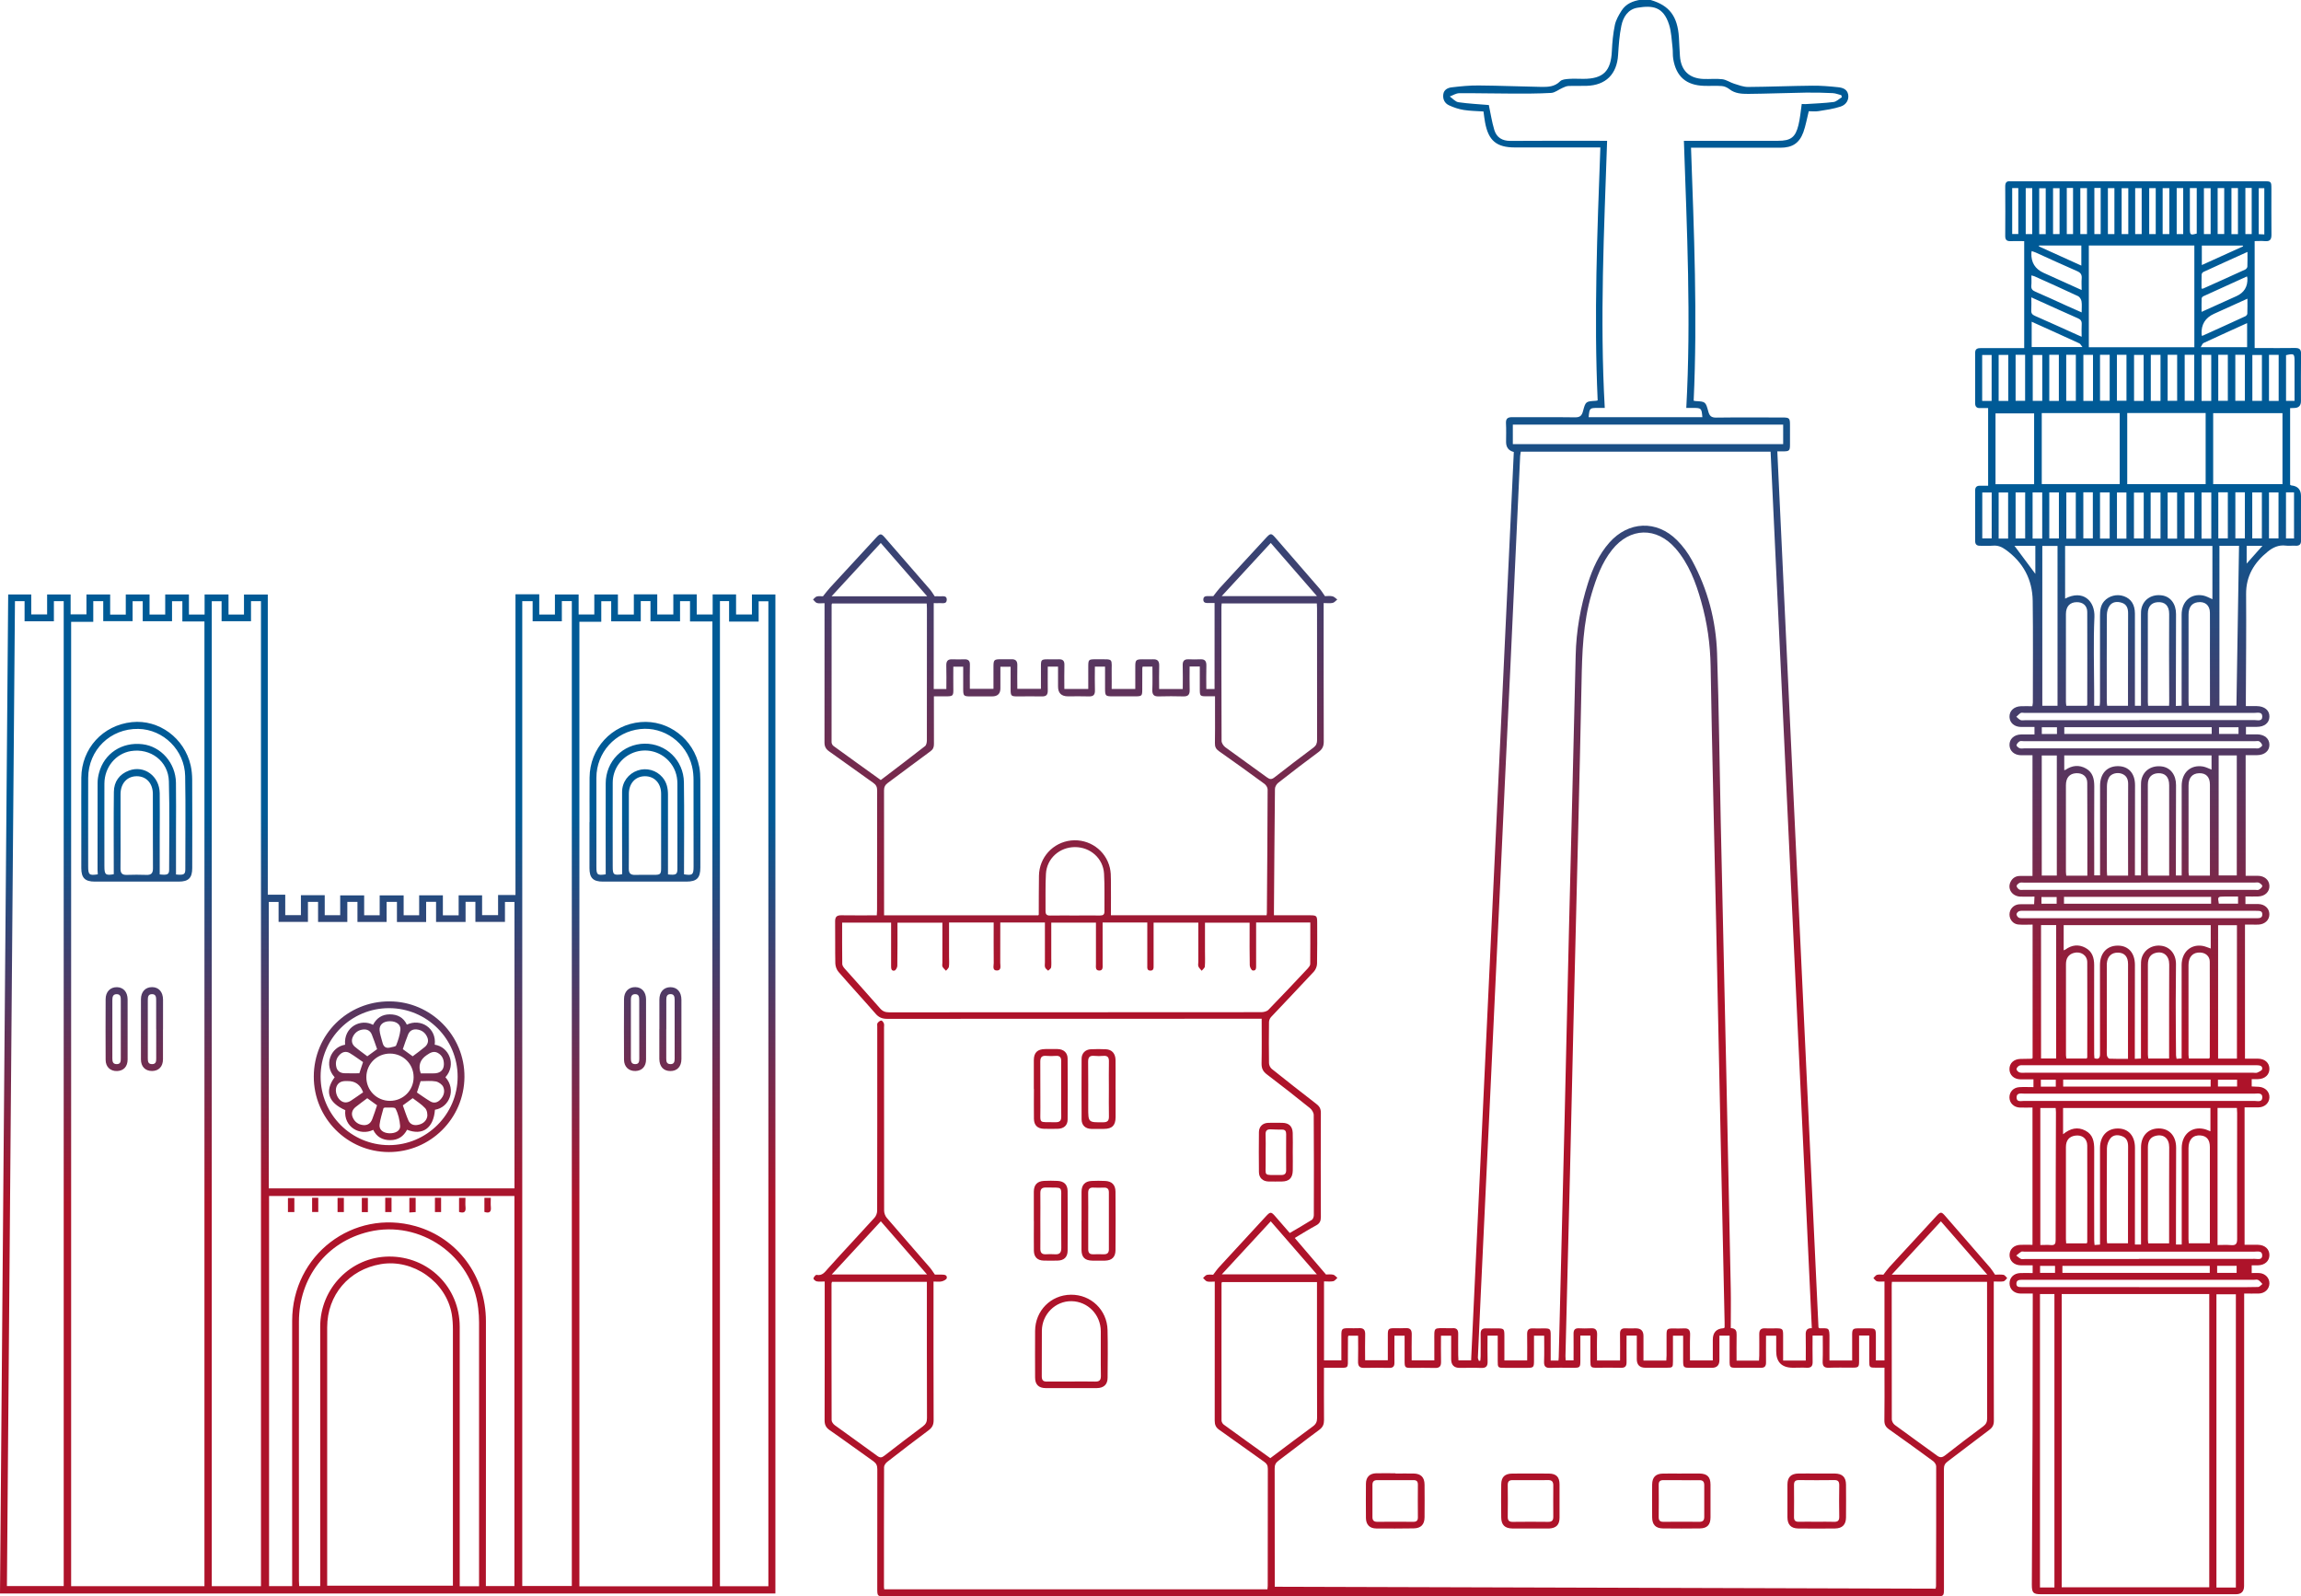<?xml version="1.0" encoding="UTF-8"?><svg id="Layer_1" xmlns="http://www.w3.org/2000/svg" xmlns:xlink="http://www.w3.org/1999/xlink" viewBox="0 0 452.22 313.75"><defs><style>.cls-1{fill:url(#linear-gradient-3);}.cls-2{fill:url(#linear-gradient-2);}.cls-3{fill:url(#linear-gradient);}</style><linearGradient id="linear-gradient" x1="420.19" y1="35.6" x2="420.19" y2="313.37" gradientUnits="userSpaceOnUse"><stop offset="0" stop-color="#005a96"/><stop offset=".22" stop-color="#005a96"/><stop offset=".61" stop-color="#ae132a"/></linearGradient><linearGradient id="linear-gradient-2" x1="277.17" y1="0" x2="277.17" y2="313.75" xlink:href="#linear-gradient"/><linearGradient id="linear-gradient-3" x1="76.2" y1="116.79" x2="76.2" y2="313.16" xlink:href="#linear-gradient"/></defs><g id="EcDHII"><path class="cls-3" d="M399.43,217.67c-.88,0-1.67.02-2.46,0-1.18-.04-2.04-.89-2.05-1.99-.01-1.08.76-1.94,1.92-2.02.92-.06,1.84-.01,2.8-.01v-1.53c-.88,0-1.74.02-2.59,0-1.26-.03-2.13-.87-2.13-2.01,0-1.16.85-1.96,2.14-2,.73-.02,1.46-.02,2.19-.04.06,0,.11-.06.22-.12v-26.24c-.95,0-1.9.07-2.83-.02-1.02-.1-1.72-.99-1.71-1.99.01-1.03.81-1.89,1.86-1.98.36-.03.73-.01,1.09-.02.59,0,1.19,0,1.89,0,.02-.47.04-.89.07-1.49-.99,0-1.9.04-2.81,0-1.63-.09-2.57-1.57-1.88-2.92.37-.73.99-1.14,1.84-1.14.79,0,1.59,0,2.46,0v-23.72c-.73,0-1.48,0-2.23,0-1.33-.02-2.25-.82-2.29-1.98-.04-1.2.89-2.08,2.27-2.11.86-.02,1.71,0,2.64,0v-1.47c-.85,0-1.73,0-2.61,0-1.34-.01-2.25-.8-2.3-1.96-.04-1.2.87-2.07,2.26-2.12.73-.03,1.45,0,2.23,0,.04-.28.1-.5.1-.72,0-6.67.06-13.33-.03-20-.06-4.2-1.88-7.58-5.33-10.05-.75-.54-1.52-.87-2.48-.78-.82.07-1.66,0-2.49.02-.65.02-1.01-.24-1.01-.92,0-3.32,0-6.63,0-9.95,0-.62.28-.93.9-.93.52,0,1.05,0,1.65,0v-15.26c-.51,0-1.04-.02-1.56,0-.66.03-.99-.26-.99-.93,0-3.32,0-6.63,0-9.95,0-.78.48-.91,1.12-.91,2.45,0,4.91,0,7.36,0,.36,0,.72,0,1.16,0v-21.02c-.88,0-1.77-.03-2.65,0-.74.03-1.09-.21-1.08-1.02.03-3.25.02-6.5,0-9.75,0-.72.26-1.06.99-1,.16.01.33,0,.5,0,16.42,0,32.84,0,49.26,0,1.54,0,1.56.01,1.56,1.56,0,2.98-.02,5.97.01,8.95.01.94-.3,1.35-1.28,1.26-.65-.06-1.31-.01-2.02-.01v21.02c.41,0,.83,0,1.24,0,2.22,0,4.44.03,6.67-.01.88-.01,1.23.25,1.21,1.19-.05,3.08-.02,6.17-.02,9.25q0,1.33-1.31,1.35c-.26,0-.52.02-.82.03v15.06c.07.04.15.12.24.13q1.9.19,1.9,2.1c0,2.89-.02,5.77.01,8.66.01.84-.31,1.14-1.11,1.09-.63-.04-1.27.06-1.89-.02-1.39-.18-2.53.35-3.56,1.19-2.65,2.15-4.27,4.77-4.24,8.34.05,6.9-.02,13.79-.05,20.69,0,.39,0,.78,0,1.32.77,0,1.45,0,2.14,0,1.55.02,2.52.84,2.49,2.09-.03,1.22-.98,1.99-2.47,1.99-.69,0-1.38,0-2.14,0v1.47c.73,0,1.45,0,2.17,0,1.48.02,2.43.82,2.44,2.04.01,1.22-.96,2.04-2.42,2.05-.72,0-1.44,0-2.25,0v23.71c.76,0,1.57,0,2.38,0,1.33.01,2.25.81,2.29,1.97.04,1.16-.85,2.04-2.18,2.09-.82.04-1.64,0-2.53,0v1.49c.85,0,1.7-.01,2.54,0,1.25.03,2.15.86,2.16,1.99.02,1.13-.84,1.97-2.11,2.05-.43.03-.86,0-1.29,0-.42,0-.85,0-1.39,0v26.35c.85,0,1.7-.01,2.56,0,1.36.02,2.24.82,2.24,2.01,0,1.17-.9,1.98-2.24,2.01-.39,0-.78,0-1.24,0v1.44c.47.02.95.03,1.43.07,1.25.1,2.1.98,2.05,2.11-.05,1.09-.93,1.9-2.12,1.93-.89.02-1.78,0-2.76,0v27.01c.87,0,1.76-.02,2.64,0,1.35.03,2.24.84,2.24,2.02,0,1.17-.91,1.99-2.24,2.01-.39,0-.78,0-1.24,0v1.52c.53,0,1.02-.03,1.51,0,1.18.09,2.01.99,1.97,2.08-.04,1.1-.92,1.92-2.1,1.95-.92.02-1.84,0-2.86,0,0,.52,0,.94,0,1.36,0,18.7-.01,37.41-.02,56.11q0,1.62-1.59,1.62c-12.77,0-25.54,0-38.31,0-1.54,0-1.81-.27-1.81-1.87.04-10.11.11-20.23.14-30.34.03-8.69.03-17.38.04-26.07,0-.23,0-.45,0-.81-.85,0-1.63.01-2.41,0-1.25-.02-2.14-.85-2.15-1.99-.01-1.15.83-1.99,2.11-2.04.79-.03,1.58,0,2.43,0v-1.52c-.77,0-1.55,0-2.33,0-1.32-.02-2.22-.86-2.21-2.04.02-1.15.87-1.95,2.16-1.99.76-.02,1.51,0,2.35,0v-27.01ZM405.19,254.32v57.63h29v-57.63h-29ZM431.26,68.24v-19.99h-20.74v19.99h20.74ZM412.65,138.69c.03-.29.07-.51.07-.74,0-5.63.01-11.27,0-16.9,0-1.05.08-2.05.81-2.89.94-1.07,2.53-1.48,3.9-.98,1.43.52,2.15,1.67,2.15,3.44,0,5.63,0,11.27,0,16.9,0,.38,0,.77,0,1.18h1.19c0-.41,0-.77,0-1.13,0-5.57,0-11.14,0-16.71,0-.46,0-.94.12-1.38.46-1.76,2.07-2.74,3.99-2.47,1.7.23,2.79,1.68,2.78,3.68-.01,4.57-.02,9.15-.03,13.72,0,1.41,0,2.83,0,4.33.47-.02.77-.04,1.13-.05v-1.19c0-5.57,0-11.14,0-16.71,0-2.58,1.79-4.2,4.21-3.76.62.11,1.19.46,1.84.73v-10.47h-28.95v10.36c3.51-1.85,5.9.45,5.76,3.63-.22,4.86-.06,9.74-.05,14.62,0,.92,0,1.84,0,2.8h1.07ZM439.42,311.99v-57.63h-3.82v57.63h3.82ZM418.07,81.17v13.98h15.41v-13.98h-15.41ZM401.27,81.18v13.96h15.32v-13.96h-15.32ZM405.46,222.91c1.44-1.18,2.87-1.5,4.39-.71,1.5.78,1.74,2.18,1.73,3.73-.03,5.94,0,11.87,0,17.81,0,.29.04.58.07.94.38-.03.69-.05,1.07-.08,0-.42,0-.75,0-1.08,0-5.97,0-11.94,0-17.91,0-2.32,1.37-3.83,3.5-3.83,2.1,0,3.37,1.46,3.37,3.8-.02,5.01-.01,10.01-.01,15.02,0,1.32,0,2.63,0,3.98h1.2v-1.17c0-5.97,0-11.94,0-17.91,0-2.26,1.38-3.73,3.49-3.73,2.09,0,3.42,1.5,3.41,3.8-.02,4.64-.02,9.28-.03,13.93,0,1.68,0,3.37,0,5.09h1.13c0-.44,0-.8,0-1.16,0-5.94,0-11.87,0-17.81,0-2.65,1.93-4.3,4.39-3.74.41.09.8.28,1.25.45v-4.58h-28.96v5.16ZM419.57,208.09c.5-.03.82-.04,1.2-.06v-1.16c0-5.7,0-11.41,0-17.11,0-.46,0-.94.11-1.38.44-1.71,2.07-2.75,3.88-2.51,1.73.22,2.89,1.64,2.89,3.6,0,2.55-.05,5.11-.05,7.66,0,3.41.03,6.83.06,10.24,0,.22.07.44.11.71.34-.02.62-.04.99-.07,0-1.19,0-2.31,0-3.43,0-4.97-.01-9.95,0-14.92,0-2.48,1.73-4.11,4.03-3.78.57.08,1.11.34,1.69.53v-4.59h-28.9v4.94c.17-.07.27-.09.34-.15,1.24-.9,2.57-1.07,3.92-.35,1.36.72,1.73,1.98,1.73,3.43-.02,5.84,0,11.67,0,17.51,0,.26.03.52.05.78.93.29,1.11-.11,1.1-.91-.02-5.8-.01-11.6-.01-17.41,0-2.33,1.36-3.82,3.51-3.82,2.1,0,3.36,1.46,3.36,3.81-.02,4.81-.02,9.61-.02,14.42,0,1.29,0,2.57,0,4.01ZM434.96,81.2v13.95h13.62v-13.95h-13.62ZM400.92,254.32v57.66h2.84v-57.66h-2.84ZM420.77,172.08v-1.09c0-5.5,0-11.01,0-16.51,0-.46,0-.94.12-1.38.46-1.76,2.06-2.73,3.99-2.47,1.7.23,2.79,1.67,2.78,3.67-.01,4.57-.02,9.15-.03,13.72,0,1.35,0,2.69,0,4.04h1.14c0-.93,0-1.82,0-2.71,0-4.97,0-9.94,0-14.92,0-2.59,1.75-4.19,4.18-3.79.58.1,1.13.4,1.69.61v-2.79h-28.95v2.89c.13-.03.2-.02.25-.06,1.29-.87,2.66-1.03,4.03-.25,1.34.76,1.62,2.06,1.62,3.5-.03,4.94-.01,9.88-.01,14.82,0,.89,0,1.77,0,2.68h1.15c0-.38,0-.71,0-1.03,0-5.54,0-11.07,0-16.61,0-2.34,1.34-3.82,3.49-3.83,2.12,0,3.39,1.42,3.38,3.77-.02,4.87-.02,9.75-.02,14.62,0,1.02,0,2.04,0,3.09h1.2ZM436.19,107.27v31.41h3.34c.17-10.52.34-20.96.51-31.41h-3.85ZM392.18,95.16h7.59v-13.92h-7.59v13.92ZM435.82,217.73v26.95c.86,0,1.75-.06,2.63.02.96.09,1.22-.25,1.22-1.21-.03-8.25,0-16.5,0-24.74,0-.32-.03-.64-.05-1.01h-3.81ZM439.63,208.04v-26.21h-3.7v26.21h3.7ZM404.37,138.7v-31.41h-2.99v31.41h2.99ZM434.31,244.34c0-1.15,0-2.24,0-3.32,0-5.2,0-10.4,0-15.6,0-1.41-.6-2.16-1.82-2.27-1.47-.14-2.38.8-2.38,2.48,0,5.96,0,11.92,0,17.88,0,.26.03.51.05.83h4.15ZM418.22,244.34c0-2.01,0-3.9,0-5.79,0-4.41,0-8.82.02-13.23,0-.85-.21-1.61-1.05-1.97-.85-.37-1.79-.38-2.4.33-.43.5-.7,1.29-.71,1.96-.05,5.97-.03,11.94-.03,17.9,0,.26.05.51.07.8h4.09ZM426.3,244.35c0-3.73,0-7.34,0-10.94,0-2.65.02-5.3.02-7.95,0-1.74-1.1-2.64-2.69-2.23-1,.26-1.5.99-1.5,2.26,0,6.03,0,12.05,0,18.08,0,.25.05.51.07.78h4.1ZM410.11,244.35c.05-.13.1-.19.1-.25,0-6.33.03-12.66,0-18.98,0-1.38-1.05-2.16-2.42-1.93-1.16.19-1.77.94-1.77,2.25,0,6.03,0,12.06,0,18.09,0,.26.03.51.05.82h4.04ZM410.1,208.03c.05-.12.11-.17.11-.23,0-6.23.04-12.46,0-18.69,0-1.41-1.31-2.22-2.68-1.82-.98.29-1.5,1.01-1.5,2.19,0,5.97,0,11.93,0,17.9,0,.22.06.43.09.65h3.98ZM426.3,208.03c0-3.6,0-7.08,0-10.55,0-2.65.02-5.3.02-7.95,0-1.68-1.09-2.62-2.59-2.28-1.06.24-1.6.99-1.6,2.3,0,5.9,0,11.79,0,17.69,0,.25.05.5.08.79h4.1ZM434.18,208.03c.06-.11.11-.17.11-.23,0-6.26.03-12.52,0-18.79,0-1.07-.8-1.76-1.87-1.81-1.44-.07-2.31.83-2.31,2.46,0,5.86,0,11.73,0,17.6,0,.25.05.5.08.77h3.98ZM418.22,208.08c0-1.89,0-3.61,0-5.32,0-4.43.01-8.87.01-13.3,0-1.43-.68-2.21-1.94-2.24-1.3-.04-2.13.75-2.23,2.13-.02.3,0,.6,0,.89,0,5.03,0,10.06,0,15.09,0,.7-.04,1.39.02,2.08.02.24.3.64.48.65,1.18.06,2.37.03,3.66.03ZM436.04,148.46v23.59h3.56v-23.59h-3.56ZM426.29,138.7c.01-.32.03-.54.03-.77,0-3.21-.02-6.43-.03-9.64,0-2.55.02-5.1.02-7.65,0-1.6-.84-2.41-2.31-2.29-1.2.1-1.88.88-1.88,2.23,0,5.8,0,11.6,0,17.4,0,.22.03.45.05.72h4.11ZM434.33,138.7c0-.37,0-.67,0-.96,0-3.41-.01-6.83-.01-10.24,0-2.35.02-4.71,0-7.06,0-1.51-.99-2.31-2.47-2.07-1.12.18-1.72,1-1.73,2.41,0,5.7,0,11.4,0,17.1,0,.26.04.51.06.82h4.15ZM410.11,138.7c.05-.12.1-.17.1-.23,0-6.07.03-12.13,0-18.2,0-1.23-.84-1.94-2.06-1.93-1.35.01-2.12.84-2.13,2.32,0,5.77,0,11.54,0,17.31,0,.25.05.5.08.73h4ZM418.22,138.7c0-1.75,0-3.37,0-4.99,0-4.4,0-8.81.02-13.21,0-.95-.28-1.74-1.24-2.04-.9-.29-1.85-.22-2.42.61-.33.48-.5,1.16-.51,1.75-.04,5.69-.02,11.39-.02,17.08,0,.26.05.51.08.8h4.09ZM400.99,244.68c.75,0,1.41-.05,2.06.01.76.07.95-.23.95-.96,0-8.38.04-16.77.06-25.15,0-.28-.04-.57-.06-.83h-3.01v26.93ZM410.23,172.09c0-6.16.02-12.21-.02-18.26,0-1.25-.93-1.95-2.21-1.87-1.28.08-1.98.89-1.98,2.36,0,5.66,0,11.32,0,16.98,0,.25.04.51.07.79h4.13ZM434.32,172.08c0-1.47,0-2.83,0-4.18,0-4.57,0-9.13,0-13.7,0-1.51-.76-2.29-2.14-2.24-1.32.05-2.06.88-2.06,2.4,0,5.69,0,11.38,0,17.08,0,.22.06.44.09.65h4.11ZM426.31,172.08c0-.67,0-1.26,0-1.85,0-5.31,0-10.61,0-15.92,0-1.58-.75-2.4-2.16-2.35-1.27.05-2.03.83-2.03,2.2-.01,5.77,0,11.54,0,17.31,0,.19.03.38.05.61h4.14ZM418.24,172.07c0-.34,0-.63,0-.92,0-2.52-.01-5.04-.01-7.55,0-3.18,0-6.36.02-9.54,0-.96-.35-1.69-1.29-2.01-.91-.31-2.07,0-2.48.76-.27.5-.4,1.13-.4,1.7-.03,5.57-.02,11.13-.01,16.7,0,.29.04.58.06.87h4.12ZM401.13,181.81v26.21h2.97v-26.21h-2.97ZM420.51,209.35c-7.56,0-15.12,0-22.68,0-.33,0-.7-.05-.98.08-.25.12-.54.45-.54.69,0,.22.33.56.58.64.36.12.79.06,1.18.06,14.92,0,29.84,0,44.76,0,.27,0,.57.08.79-.02.37-.17.93-.41.97-.69.1-.65-.48-.75-1.01-.76-.27,0-.53,0-.8,0-7.43,0-14.85,0-22.28,0ZM404.23,172.07v-23.6h-2.96v23.6h2.96ZM420.49,179c-7.53,0-15.05,0-22.58,0-.36,0-.75-.04-1.08.07-.22.07-.5.37-.52.59-.01.22.21.56.42.68.23.14.57.11.87.11,15.25,0,30.5,0,45.75,0,.56,0,1.26.07,1.27-.73.02-.84-.72-.68-1.26-.72-.17-.01-.33,0-.5,0-7.46,0-14.92,0-22.38,0ZM420.58,173.46c-7.59,0-15.18,0-22.77,0-.3,0-.63-.07-.88.04-.25.11-.59.4-.6.61,0,.24.28.57.52.71.23.13.58.06.88.06,15.15,0,30.3,0,45.45,0,.27,0,.58.08.78-.04.28-.16.63-.45.65-.71.01-.21-.38-.52-.66-.65-.25-.11-.59-.03-.88-.03-7.49,0-14.98,0-22.48,0ZM420.47,216.37c7.53,0,15.05,0,22.58-.01.59,0,1.54.33,1.57-.68.02-.99-.91-.75-1.53-.75-15.08,0-30.17,0-45.25,0-.61,0-1.53-.24-1.52.76.01.96.91.67,1.48.67,7.56.02,15.12.01,22.68.01ZM420.36,247.41c7.59,0,15.18,0,22.77-.01.57,0,1.47.28,1.47-.67,0-.99-.91-.75-1.53-.75-15.08,0-30.17,0-45.25,0-.2,0-.44-.07-.59.02-.35.21-.65.49-.97.75.3.22.59.5.92.66.22.1.52.02.79.02,7.46,0,14.92,0,22.38,0ZM420.39,147.07c7.59,0,15.18,0,22.77,0,.27,0,.56.07.79-.03.26-.12.66-.4.64-.57-.04-.28-.31-.6-.57-.77-.19-.12-.51-.04-.78-.04-15.18,0-30.36,0-45.55,0-.27,0-.59-.08-.78.04-.27.17-.55.47-.6.75-.03.17.35.49.61.6.26.11.59.03.89.03,7.52,0,15.05,0,22.57,0ZM420.41,252.96c6.03,0,12.07,0,18.1,0,1.76,0,3.51.03,5.27-.03.29,0,.58-.39.86-.59-.27-.27-.5-.61-.83-.79-.23-.13-.58-.03-.88-.03-7.33,0-14.65,0-21.98,0-7.82,0-15.65,0-23.47,0-.54,0-1.16-.02-1.19.71-.04.79.62.71,1.14.72.2,0,.4,0,.6,0,7.46,0,14.92,0,22.38,0ZM420.47,141.52c7.53,0,15.05,0,22.58-.01.59,0,1.55.34,1.56-.68.01-1-.93-.73-1.54-.73-15.08-.01-30.17,0-45.25,0-.23,0-.51-.08-.69.02-.32.19-.57.49-.86.75.28.22.52.51.83.64.25.11.59.03.89.03,7.49,0,14.98,0,22.48,0ZM405.33,250.16h28.96v-1.38h-28.96v1.38ZM405.48,213.54h28.98v-1.37h-28.98v1.37ZM405.7,144.24h28.97v-1.33h-28.97v1.33ZM405.64,177.61h28.91v-1.35h-28.91v1.35ZM409.11,66.17c0-.93-.04-1.69.01-2.44.04-.63-.2-.95-.77-1.19-2.45-1.07-4.89-2.19-7.33-3.29-.56-.25-1.12-.51-1.8-.81,0,.95.04,1.75-.01,2.54-.04.6.2.87.73,1.1,2.73,1.19,5.43,2.43,8.15,3.65.29.13.58.25,1.02.45ZM409.11,57c0-.91-.05-1.61.01-2.29.06-.73-.2-1.12-.89-1.42-2.73-1.18-5.43-2.44-8.14-3.66-.25-.11-.51-.18-.8-.29-.03.21-.06.31-.06.41q-.1,2.74,2.4,3.87c2.43,1.1,4.87,2.2,7.48,3.38ZM432.77,66.03c2.89-1.31,5.71-2.58,8.52-3.88.17-.08.37-.32.38-.49.04-.93.02-1.87.02-2.96-2.31,1.04-4.43,2.01-6.56,2.97q-2.6,1.17-2.45,4.02c0,.06.03.13.09.34ZM441.69,49.51c-2.98,1.35-5.83,2.63-8.66,3.94-.16.08-.34.33-.34.51-.03.91-.02,1.83-.02,2.74.16.02.24.05.29.02,2.77-1.24,5.54-2.48,8.3-3.75.19-.09.41-.37.42-.56.04-.91.02-1.83.02-2.9ZM409.11,61.4c0-.85.08-1.54-.03-2.2-.06-.37-.36-.85-.68-1-2.84-1.34-5.7-2.61-8.56-3.9-.16-.07-.35-.1-.61-.17,0,.71.05,1.34-.01,1.96-.07.67.19.98.81,1.24,2.03.87,4.04,1.81,6.05,2.72.95.43,1.91.85,3.04,1.35ZM399.29,63.23v4.98h9.98c-.29-.36-.41-.64-.61-.73-3.08-1.42-6.18-2.81-9.37-4.25ZM441.61,54.32c-2.91,1.32-5.76,2.61-8.6,3.91-.15.07-.31.28-.32.43-.03.83-.01,1.67-.01,2.63,2.41-1.09,4.63-2.09,6.85-3.09q2.26-1.02,2.16-3.51c0-.06-.03-.13-.08-.37ZM441.63,68.23v-4.73c-2.93,1.33-5.75,2.6-8.56,3.91-.22.1-.32.45-.56.82h9.13ZM414.62,105.84v-9.07h-1.9v9.07h1.9ZM434.59,105.85v-9.06h-1.92v9.06h1.92ZM422.67,105.84h1.94v-9.04h-1.94v9.04ZM412.72,69.73v9.03h1.9v-9.03h-1.9ZM434.58,78.79v-9.05h-1.9v9.05h1.9ZM424.61,78.79v-9.05h-1.91v9.05h1.91ZM394.66,105.84v-9.05h-1.86v9.05h1.86ZM396.13,105.82h1.88v-9.04h-1.88v9.04ZM401.36,105.84v-9.06h-1.89v9.06h1.89ZM394.69,78.79v-9.04h-1.89v9.04h1.89ZM402.75,96.78v9.04h1.89v-9.04h-1.89ZM426.01,69.73v9.04h1.87v-9.04h-1.87ZM391.43,96.79h-1.85v9.02h1.85v-9.02ZM429.36,69.73v9.04h1.88v-9.04h-1.88ZM396.13,69.73v9.04h1.87v-9.04h-1.87ZM445.93,96.78v9.03h1.87v-9.03h-1.87ZM442.64,96.78v9.03h1.89v-9.03h-1.89ZM407.96,105.85v-9.06h-1.86v9.06h1.86ZM439.32,96.75v9.06h1.87v-9.06h-1.87ZM435.97,96.75v9.06h1.87v-9.06h-1.87ZM435.96,69.73v9.04h1.88v-9.04h-1.88ZM439.31,78.77h1.88v-9.04h-1.88v9.04ZM391.42,78.79v-9.03h-1.86v9.03h1.86ZM416.04,78.76h1.88v-9.03h-1.88v9.03ZM401.37,78.78v-9.02h-1.87v9.02h1.87ZM421.29,78.79v-9.04h-1.88v9.04h1.88ZM429.34,105.83h1.91v-9.04h-1.91v9.04ZM444.54,78.78v-9.02h-1.88v9.02h1.88ZM447.83,78.79v-9.05h-1.9v9.05h1.9ZM427.87,105.85v-9.06h-1.86v9.06h1.86ZM409.44,96.75v9.06h1.87v-9.06h-1.87ZM411.34,78.79v-9.05h-1.89v9.05h1.89ZM421.31,96.81h-1.92v9.01h1.92v-9.01ZM417.91,105.85v-9.06h-1.86v9.06h1.86ZM404.63,78.79v-9.06h-1.88v9.06h1.88ZM406.08,69.72v9.06h1.89v-9.06h-1.89ZM409.05,48.25h-8.3c-.02.06-.04.12-.05.17,2.76,1.25,5.52,2.49,8.35,3.78v-3.95ZM432.73,52.09c2.78-1.26,5.45-2.47,8.12-3.68-.03-.05-.05-.1-.08-.15h-8.04v3.84ZM450.95,78.79v-1.11c0-2.22,0-4.43,0-6.65,0-1.53-.09-1.59-1.67-1.23v8.98h1.67ZM449.27,96.76v9.06h1.58v-9.06h-1.58ZM435.84,36.96v9.03h1.29v-9.03h-1.29ZM434.46,36.98h-1.32v9.03h1.32v-9.03ZM419.63,46h1.28v-9.03h-1.28v9.03ZM438.55,36.96v9.06h1.28v-9.06h-1.28ZM395.46,36.96v9.03h1.2v-9.03h-1.2ZM399.4,46v-9.03h-1.28v9.03h1.28ZM425.03,36.97v9.03h1.31v-9.03h-1.31ZM402.05,37h-1.28v9.02h1.28v-9.02ZM429.07,46v-9.04h-1.28v9.04h1.28ZM423.67,46v-9.03h-1.28v9.03h1.28ZM441.29,36.94v9.06h1.24v-9.06h-1.24ZM404.77,46v-9.01h-1.28v9.01h1.28ZM416.97,46h1.31v-9.02h-1.31v9.02ZM406.19,36.94v9.06h1.23v-9.06h-1.23ZM430.38,36.96c0,2.75,0,5.39,0,8.03,0,1.19.12,1.26,1.35.91v-8.94h-1.35ZM410.16,46v-9.03h-1.31v9.03h1.31ZM415.55,36.97h-1.28v9.04h1.28v-9.04ZM411.61,36.94v9.06h1.24v-9.06h-1.24ZM395.91,107.27c1.4,1.88,2.82,3.79,4.1,5.51v-5.51h-4.1ZM445.01,46.07v-9.09h-1.1v9.04c.36.02.68.03,1.1.05ZM439.57,248.77h-3.83v1.39h3.83v-1.39ZM435.9,213.53h3.76v-1.34h-3.76v1.34ZM441.54,107.27v3.49c1.04-1.17,2.06-2.32,3.1-3.49h-3.1ZM439.85,176.2c-.95,0-1.8,0-2.65,0-1.36,0-1.38.02-1.13,1.4h3.78v-1.4ZM436.11,144.24h3.83v-1.31h-3.83v1.31ZM404.03,212.19h-2.94v1.37h2.94v-1.37ZM403.88,248.78h-2.94v1.38h2.94v-1.38ZM404.2,176.29h-2.99v1.32h2.99v-1.32ZM401.28,144.25h2.98v-1.33h-2.98v1.33Z"/><path class="cls-2" d="M324.41,0c3.67,1.07,5.28,3.19,5.55,7.32.08,1.22.11,2.45.2,3.67.2,2.86,1.79,4.42,4.65,4.53,1.23.05,2.47-.1,3.68.05.8.1,1.53.63,2.32.88.89.28,1.82.64,2.74.64,4.21-.03,8.42-.21,12.63-.25,1.68-.02,3.37.12,5.05.3.89.09,1.81.37,2,1.47.16.95-.33,1.95-1.48,2.33-1.39.46-2.88.67-4.34.9-.67.11-1.37.02-1.93.02-.37,1.47-.6,2.85-1.07,4.14-.79,2.16-2.2,3.03-4.5,3.03-5.44,0-10.88,0-16.32,0-.36,0-.73,0-1.25,0,.59,16.59,1.28,33.13.52,49.72.12.02.25.06.37.07,1.94.11,1.98.1,2.51,2.06.23.87.6,1.2,1.55,1.19,4.34-.06,8.69-.02,13.03-.02,1.35,0,1.47.12,1.47,1.47,0,1.29,0,2.59,0,3.88,0,1.17-.14,1.3-1.32,1.31-.36,0-.71,0-1.17,0,2.7,57.48,5.4,114.86,8.09,172.18.12.08.17.15.22.15,1.77.06,1.97-.33,1.94,2.12-.02,1.39,0,2.77,0,4.22h4.46c0-1.11-.01-2.22,0-3.34.04-3.45-.47-2.93,3.02-2.98.07,0,.13,0,.2,0,1.35,0,1.44.09,1.44,1.49,0,1.59,0,3.17,0,4.82h1.69v-15.52c-.5,0-1,.08-1.46-.03-.27-.06-.48-.42-.72-.64.24-.22.45-.57.72-.64.44-.11.92-.03,1.25-.03.44-.56.77-1.05,1.16-1.48,3.07-3.35,6.16-6.68,9.24-10.02.84-.91,1-.9,1.79.01,2.94,3.38,5.88,6.75,8.81,10.14.33.39.59.84.94,1.35.48,0,1.09-.07,1.67.03.27.05.48.42.72.64-.24.22-.45.59-.72.64-.58.1-1.18.03-1.92.03,0,.44,0,.82,0,1.21,0,8.72-.01,17.44.02,26.16,0,.82-.26,1.33-.92,1.81-2.74,2.04-5.43,4.15-8.16,6.19-.54.4-.74.81-.74,1.48.02,7.83.01,15.65.01,23.48,0,1.5-.04,1.55-1.58,1.55-68.82,0-137.65,0-206.47,0-1.58,0-1.59-.01-1.59-1.62,0-7.79,0-15.59.01-23.38,0-.7-.2-1.14-.78-1.56-2.88-2.02-5.7-4.11-8.59-6.11-.75-.52-1-1.09-.99-1.98.03-8.59.02-17.18.02-25.77,0-.43,0-.86,0-1.46-.57,0-1.1.07-1.59-.03-.25-.05-.66-.43-.62-.58.06-.28.44-.72.61-.69,1.14.21,1.6-.52,2.25-1.25,3.01-3.36,6.11-6.64,9.14-9.98.31-.34.52-.91.52-1.37.03-12.07.02-24.14.02-36.21,0-.23-.06-.52.06-.68.17-.23.46-.47.72-.5.16-.02.43.33.52.57.09.23.03.52.03.79,0,12,0,24.01.02,36.01,0,.47.21,1.04.51,1.4,2.8,3.28,5.65,6.51,8.47,9.77.34.39.6.84,1,1.4.33,0,.86,0,1.39,0,.5,0,1.05.08.94.69-.05.27-.61.55-.99.64-.47.11-.98.03-1.61.03v1.21c0,8.69-.02,17.38.02,26.06,0,.91-.3,1.45-1,1.97-2.74,2.04-5.45,4.12-8.14,6.22-.29.23-.6.67-.6,1.01-.03,7.86-.02,15.72-.02,23.58,0,.13.03.25.05.44h75.31c.02-.22.06-.47.06-.72,0-7.66,0-15.32.02-22.98,0-.64-.2-1-.72-1.36-2.96-2.08-5.87-4.22-8.83-6.29-.69-.48-.89-1.02-.89-1.82.02-8.66.01-17.31.01-25.97v-1.34c-.59,0-1.08.09-1.5-.03-.3-.08-.53-.44-.8-.68.25-.21.48-.54.76-.61.44-.1.92-.03,1.23-.03.44-.57.76-1.06,1.16-1.49,3.05-3.32,6.11-6.63,9.17-9.95.91-.99,1.06-.98,1.93.03.91,1.05,1.82,2.1,2.79,3.21,1.47-.86,2.93-1.69,4.35-2.59.23-.15.38-.6.38-.91.02-6.57.03-13.13-.02-19.7,0-.46-.37-1.04-.75-1.35-2.79-2.24-5.6-4.46-8.46-6.62-.78-.59-1.06-1.2-1.04-2.17.06-2.88.02-5.76.02-8.77-.54,0-.99,0-1.45,0-24.05,0-48.09,0-72.14.02-.98,0-1.66-.27-2.3-1.02-2.39-2.75-4.87-5.43-7.26-8.19-.37-.42-.62-1.09-.64-1.66-.06-2.75,0-5.5-.04-8.26-.01-.91.32-1.23,1.22-1.22,2.28.04,4.57.01,6.97.01.02-.37.05-.69.05-1,0-7.86,0-15.72.02-23.58,0-.68-.23-1.08-.77-1.46-2.9-2.04-5.76-4.14-8.66-6.18-.68-.47-.93-1-.92-1.81.02-8.69.01-17.38.01-26.06v-1.26c-.58,0-1.06.09-1.48-.03-.3-.08-.52-.45-.78-.69.25-.21.47-.53.76-.6.4-.1.85-.03,1.19-.03.5-.62.93-1.2,1.41-1.72,3.01-3.27,6.02-6.54,9.04-9.8.82-.88.99-.87,1.79.06,2.94,3.38,5.88,6.75,8.81,10.14.31.36.55.79.91,1.32.23,0,.62-.02,1.02,0,.55.04,1.38-.23,1.35.69-.03.9-.85.61-1.41.65-.36.03-.72,0-1.15,0v16.88h2.48c0-1.55.04-3.06-.01-4.58-.03-.89.27-1.3,1.19-1.26.79.04,1.59.02,2.39,0,.74-.01,1.08.29,1.06,1.07-.04,1.55-.01,3.11-.01,4.74h4.64c0-1.41,0-2.85,0-4.3,0-1.42.1-1.52,1.52-1.52.66,0,1.33.02,1.99,0,.84-.03,1.2.33,1.18,1.18-.04,1.52,0,3.04,0,4.64h4.64c0-1.48,0-2.99,0-4.5,0-1.2.1-1.3,1.3-1.31.73,0,1.46.02,2.19,0,.79-.03,1.15.28,1.12,1.11-.04,1.55-.01,3.1-.01,4.72h4.7c0-1.4,0-2.81,0-4.22,0-1.6.01-1.62,1.61-1.61,3.58.02,2.93-.38,2.99,3,.02.92,0,1.84,0,2.83h4.64c0-1.49,0-2.97,0-4.45,0-1.22.15-1.37,1.37-1.38.7,0,1.39.03,2.09,0,.88-.04,1.26.32,1.24,1.23-.05,1.52-.01,3.04-.01,4.61h4.64c0-1.57.04-3.12-.01-4.66-.03-.88.33-1.21,1.16-1.18.76.03,1.53.04,2.29,0,.92-.05,1.22.37,1.2,1.25-.05,1.52-.01,3.03-.01,4.59h1.62v-16.9c-.35,0-.65,0-.94,0-.55-.01-1.29.12-1.27-.7.02-.81.78-.63,1.32-.65.26-.01.53,0,.64,0,.47-.59.82-1.1,1.23-1.55,3.01-3.27,6.02-6.54,9.04-9.8,1.01-1.1,1.11-1.09,2.06.01,2.87,3.31,5.75,6.6,8.61,9.92.35.41.63.89,1,1.42.43,0,.97-.08,1.48.03.34.07.63.41.95.63-.3.23-.57.6-.91.67-.53.11-1.1.03-1.77.03,0,.49,0,.88,0,1.27,0,8.66-.01,17.31.02,25.97,0,.94-.3,1.5-1.04,2.05-2.67,1.97-5.3,3.99-7.9,6.03-.33.26-.65.78-.65,1.19-.09,8.02-.14,16.05-.2,24.07,0,.22,0,.45,0,.78,2.38,0,4.65,0,6.93,0,1.5,0,1.57.06,1.57,1.56,0,2.65.03,5.31-.03,7.96-.01.53-.27,1.17-.63,1.56-2.77,2.99-5.6,5.93-8.39,8.9-.24.25-.42.67-.42,1.01-.04,2.69-.04,5.37,0,8.06,0,.39.24.9.54,1.14,2.9,2.32,5.82,4.61,8.76,6.88.6.46.89.94.89,1.73-.03,6.83-.03,13.66,0,20.49,0,.79-.21,1.27-.93,1.66-1.4.75-2.74,1.6-4.2,2.47,2.04,2.39,4.02,4.7,6.14,7.18.29,0,.86-.08,1.4.03.31.06.56.41.84.63-.27.23-.51.6-.82.66-.57.11-1.17.03-1.81.03v15.53h3.41c0-1.66,0-3.27,0-4.89,0-1.32.11-1.43,1.4-1.44.66,0,1.33.04,1.99,0,.94-.07,1.32.28,1.29,1.25-.05,1.65-.01,3.31-.01,5.05h4.46c0-1.66,0-3.31,0-4.96,0-1.2.13-1.33,1.3-1.34.73,0,1.46.04,2.19-.01.93-.06,1.23.36,1.21,1.24-.04,1.68-.01,3.36-.01,5.1h4.45c0-1.26,0-2.47,0-3.69,0-3-.26-2.62,2.68-2.64.3,0,.6.02.9,0,.83-.06,1.13.34,1.11,1.13-.02,1.39,0,2.79,0,4.18,0,.32.03.65.05,1.02h2.49c2.8-59.51,5.59-119.02,8.39-178.53q-1.52-.38-1.52-1.96c0-1.23.05-2.46-.02-3.68-.05-.95.37-1.21,1.24-1.2,4.11.02,8.23-.03,12.34.03.96.01,1.32-.32,1.55-1.19.52-1.95.56-1.94,2.52-2.06.13,0,.25-.05.37-.08-.75-16.57-.08-33.09.53-49.71-.44,0-.8,0-1.15,0-5.21,0-10.41,0-15.62,0-3.63,0-5.23-1.33-5.89-4.93-.13-.68-.2-1.37-.31-2.14-1.28-.09-2.6-.09-3.89-.3-.99-.16-1.99-.49-2.9-.92-.83-.39-1.24-1.19-1.11-2.15.12-.92.89-1.28,1.63-1.37,1.77-.21,3.56-.39,5.34-.37,4.08.03,8.15.21,12.23.28,1.35.02,2.68,0,3.77-1.11.35-.36,1.1-.41,1.68-.46.96-.07,1.92-.01,2.88-.01,3.91,0,5.42-1.52,5.6-5.46.08-1.71.24-3.44.59-5.12.21-1,.77-1.97,1.33-2.85.86-1.34,2.24-1.89,3.77-2.12h1.99ZM356.08,261.05c-2.7-57.51-5.4-114.88-8.1-172.28h-49.1c-.04.3-.1.56-.12.81-.35,7.48-.7,14.97-1.04,22.45-.29,6.26-.57,12.52-.87,18.78-.37,7.91-.75,15.83-1.13,23.74-.29,6.19-.57,12.39-.86,18.58-.37,7.95-.76,15.9-1.13,23.84-.29,6.19-.57,12.39-.87,18.58-.37,7.85-.75,15.7-1.12,23.54-.24,5.07-.48,10.13-.72,15.2-.2,4.17-.39,8.35-.57,12.52,0,.21.13.43.2.65.09-.02.19-.04.28-.05.02-.31.06-.62.06-.93,0-1.46.02-2.92,0-4.38,0-.71.29-1.05,1.01-1.03.73.02,1.46,0,2.19,0,1.39,0,1.47.07,1.47,1.46,0,1.61,0,3.22,0,4.84h4.48c0-1.77.03-3.46-.01-5.15-.02-.88.34-1.2,1.18-1.15.66.04,1.33,0,1.99,0,1.4,0,1.46.06,1.46,1.45,0,1.62,0,3.23,0,4.87h1.53c.02-.25.04-.44.05-.63.39-15.68.79-31.36,1.16-47.04.3-12.43.56-24.86.86-37.29.43-17.87.9-35.73,1.31-53.6.11-4.88.95-9.61,2.42-14.24.92-2.89,2.16-5.63,4.19-7.94,3.75-4.24,9.31-4.49,13.31-.48,1.16,1.16,2.17,2.53,2.95,3.97,3.09,5.68,4.7,11.83,4.92,18.25.37,11,.48,22.01.72,33.02.36,16.71.75,33.42,1.11,50.12.3,13.92.59,27.85.86,41.77.05,2.55,0,5.1,0,7.71,1.05.05,1.16.6,1.15,1.32-.03,1.68-.01,3.36-.01,5.07h4.41c.02-.37.05-.7.05-1.02,0-1.39.02-2.79,0-4.18-.01-.78.29-1.18,1.12-1.14.73.04,1.46,0,2.19,0,1.27,0,1.38.11,1.38,1.35,0,1.65,0,3.29,0,4.98h4.45c0-1.73.03-3.42-.01-5.1-.02-.81.23-1.29,1.2-1.26ZM310.59,262.48c0,1.63,0,3.21,0,4.8,0,1.49-.04,1.53-1.48,1.53-1.46,0-2.92-.05-4.38.02-.95.04-1.31-.27-1.27-1.24.06-1.68.02-3.36.02-5.08h-2c0,1.69,0,3.31,0,4.93,0,1.27-.1,1.38-1.34,1.38-1.46,0-2.92,0-4.38,0-1.39,0-1.41-.02-1.41-1.37,0-1.65,0-3.29,0-4.96h-2c0,1.73-.04,3.41.01,5.09.03.96-.35,1.3-1.29,1.26-1.39-.06-2.79-.01-4.18-.01q-1.69,0-1.69-1.71c0-1.54,0-3.09,0-4.62h-2c0,1.74-.03,3.42.01,5.1.02.89-.27,1.27-1.2,1.24-1.56-.05-3.12-.01-4.68-.01-1.19,0-1.28-.09-1.28-1.33,0-1.65,0-3.3,0-4.99h-2c0,1.81-.02,3.56,0,5.31.01.72-.29,1.02-1,1.01-1.62-.02-3.25-.05-4.87,0-.95.03-1.31-.31-1.28-1.27.05-1.68.01-3.36.01-5.05h-1.91c-.04.14-.08.2-.08.26,0,1.29-.01,2.59-.02,3.88,0,2.33.24,2.17-2.12,2.16-.81,0-1.63,0-2.58,0,0,3.53-.02,6.91.01,10.28,0,.83-.23,1.39-.93,1.91-2.7,1.98-5.32,4.06-8.01,6.06-.57.42-.77.87-.76,1.57.02,7.36.02,14.72.02,22.08v1.13c43.4.13,86.65.25,129.88.38.05-.29.08-.38.08-.48.02-7.86.05-15.72.03-23.57,0-.34-.3-.79-.59-1.01-2.88-2.12-5.79-4.21-8.71-6.28-.63-.45-.89-.94-.88-1.73.05-3.08.02-6.17.02-9.25v-1.11c-.64,0-1.13,0-1.63,0-1.32,0-1.36-.04-1.36-1.33,0-1.65,0-3.3,0-4.99h-2c0,1.72,0,3.37,0,5.02,0,1.18-.12,1.29-1.33,1.29-1.53,0-3.05-.04-4.58.02-.97.04-1.29-.33-1.25-1.28.06-1.68.02-3.36.02-5.04h-2c0,1.76-.03,3.45.01,5.14.02.85-.28,1.22-1.15,1.18-.89-.05-1.79,0-2.69,0q-3.32,0-3.32-3.27c0-1.02,0-2.03,0-3.03h-2c0,1.8-.02,3.52,0,5.25.01.77-.29,1.08-1.06,1.06-1.52-.03-3.05,0-4.58,0-1.49,0-1.52-.02-1.52-1.5,0-1.61,0-3.22,0-4.82h-2c0,1.64,0,3.22,0,4.8q0,1.52-1.47,1.52c-1.39,0-2.79,0-4.18,0-1.44,0-1.48-.05-1.48-1.54,0-1.58,0-3.16,0-4.77h-2c0,1.73,0,3.38,0,5.03,0,1.23-.05,1.27-1.31,1.27-1.36,0-2.72,0-4.08,0q-1.72,0-1.72-1.69c0-1.54,0-3.08,0-4.63h-2.01c0,1.78-.02,3.49,0,5.21.01.79-.26,1.14-1.1,1.12-1.56-.05-3.12-.01-4.68-.01-1.26,0-1.32-.06-1.33-1.36,0-1.65,0-3.3,0-4.96h-2.01ZM327.48,267.41c.02-.37.04-.7.05-1.02,0-1.33,0-2.65,0-3.98,0-1.22.11-1.32,1.28-1.33.7,0,1.4.04,2.09-.01.96-.07,1.3.32,1.26,1.27-.06,1.68-.02,3.36-.02,5.03h4.48c0-1.41,0-2.73,0-4.06q0-2.15,2.08-2.27c.06,0,.11-.06.24-.13,0-.32,0-.68,0-1.03-.26-12.4-.53-24.79-.8-37.19-.29-13.82-.57-27.64-.87-41.46-.36-16.77-.8-33.54-1.08-50.31-.07-4.35-.68-8.57-1.86-12.73-1.06-3.75-2.41-7.37-5.01-10.38-3.73-4.31-8.98-4.19-12.51.26-2.01,2.54-3.08,5.53-4,8.59-1.71,5.75-1.88,11.67-1.99,17.61-.19,9.71-.43,19.42-.66,29.13-.3,12.49-.62,24.99-.92,37.48-.23,9.61-.44,19.22-.67,28.83-.3,12.26-.61,24.52-.91,36.79,0,.29.03.58.04.86h1.55c0-1.8.02-3.52,0-5.24-.01-.76.28-1.1,1.05-1.07.76.03,1.53.05,2.29,0,.94-.07,1.32.27,1.29,1.25-.06,1.68-.02,3.36-.02,5.08h4.53c0-1.78.02-3.5-.01-5.22-.02-.82.31-1.15,1.12-1.1.66.04,1.33,0,1.99,0q1.5,0,1.5,1.5c0,1.61,0,3.22,0,4.83h4.47ZM183.54,136.85c0,3.24-.01,6.32.01,9.39,0,.62-.17,1.03-.69,1.41-2.81,2.05-5.58,4.16-8.38,6.22-.54.4-.74.82-.74,1.48.02,7.82.01,15.65.01,23.47,0,.35,0,.7,0,1.07h30.3c.07-.09.1-.12.1-.14.01-2.55,0-5.1.04-7.65.06-3.6,2.75-6.53,6.3-6.92,3.55-.38,6.82,1.9,7.64,5.39.18.76.2,1.57.2,2.36.03,2.31,0,4.62,0,6.94h30.6c.02-.2.05-.33.05-.46.06-8.09.13-16.18.15-24.27,0-.37-.3-.85-.61-1.08-2.96-2.18-5.95-4.32-8.96-6.44-.58-.41-.81-.85-.79-1.56.04-1.96.02-3.91.02-5.87,0-1.08,0-2.17,0-3.35-.59,0-1.04,0-1.5,0-1.48,0-1.49-.01-1.49-1.51,0-1.45,0-2.89,0-4.34h-2c0,1.58-.03,3.1.01,4.62.02.89-.3,1.27-1.22,1.25-1.62-.04-3.25-.05-4.87,0-.97.03-1.28-.36-1.25-1.3.06-1.51.02-3.03.02-4.55h-1.92c-.04.14-.07.21-.07.27,0,1.43,0,2.85-.01,4.28,0,1.19-.1,1.28-1.32,1.29-1.49,0-2.98,0-4.48,0-1.42,0-1.51-.09-1.51-1.52,0-1.44,0-2.89,0-4.32h-2c0,1.59-.04,3.11.01,4.62.03.9-.28,1.26-1.2,1.23-1.36-.05-2.72-.01-4.08-.01q-1.97,0-1.97-1.92c0-1.31,0-2.62,0-3.92h-2.02c0,1.62-.02,3.17,0,4.72.01.8-.3,1.15-1.11,1.13-1.62-.03-3.25,0-4.87,0-1.21,0-1.31-.11-1.32-1.29,0-1.51,0-3.03,0-4.54h-2.01c0,1.47,0,2.86,0,4.25q0,1.58-1.63,1.58c-1.39,0-2.79,0-4.18,0-1.43,0-1.5-.07-1.5-1.53,0-1.44,0-2.88,0-4.31h-1.94c0,1.43-.02,2.78,0,4.13.03,1.68.02,1.7-1.7,1.7-.69,0-1.38,0-2.15,0ZM292.6,20.63c.34,1.58.59,3.28,1.08,4.91.45,1.48,1.55,2.16,3.18,2.15,5.97-.05,11.94-.02,17.91-.02.35,0,.69,0,1.08,0-.59,17.58-1.45,34.99-.46,52.5-.48,0-.9,0-1.33,0-1.65,0-1.67.02-1.84,1.82h22.35c-.15-1.77-.2-1.82-1.84-1.82-.42,0-.85,0-1.32,0,.96-17.55.13-34.98-.47-52.5h1.2c5.77,0,11.54,0,17.31,0,2.47,0,3.41-.66,4-3.08.33-1.33.44-2.72.65-4.16.2,0,.46.04.71.03,1.84-.12,3.7-.18,5.53-.41.58-.07,1.1-.62,1.65-.95-.04-.13-.08-.27-.12-.4-.56-.14-1.12-.37-1.68-.4-1.75-.08-3.51-.13-5.27-.1-3.78.06-7.56.22-11.34.25-1.27,0-2.58-.05-3.69-.92-.41-.32-.96-.58-1.47-.62-1.15-.09-2.32,0-3.48-.04-3.55-.1-5.53-1.82-6.1-5.31-.12-.72-.04-1.46-.13-2.18-.18-1.51-.22-3.07-.67-4.5-1.15-3.67-3.35-3.82-6.19-3.37-1.9.3-2.85,1.84-3.2,3.55-.39,1.87-.52,3.8-.64,5.71-.23,3.8-2.4,5.99-6.2,6.1-1.19.04-2.39-.02-3.58.03-.4.02-.8.22-1.18.39-.74.32-1.44.92-2.19.97-2.61.15-5.23.14-7.84.13-3.41,0-6.83-.1-10.24-.07-.62,0-1.23.41-1.85.64.56.39,1.09,1.04,1.7,1.13,1.98.29,4,.38,5.96.55ZM185.17,181.33h-8.79c0,2.87.02,5.68-.03,8.49,0,.33-.32.89-.56.93-.65.12-.66-.46-.66-.94,0-2.52,0-5.04,0-7.56,0-.31,0-.63,0-.93h-9.62c0,2.75-.02,5.44.02,8.12,0,.31.26.67.48.92,2.31,2.61,4.66,5.18,6.94,7.8.51.59,1.03.79,1.79.79,9.78-.02,19.57-.01,29.35-.01,14.59,0,29.19,0,43.78-.02.48,0,1.1-.14,1.41-.46,2.62-2.68,5.18-5.42,7.75-8.15.21-.23.46-.55.47-.83.03-2.71.02-5.42.02-8.18h-10.65c0,.25,0,.44,0,.63,0,2.59,0,5.17,0,7.76,0,.48.06,1.14-.67,1.04-.24-.03-.57-.65-.58-1.01-.05-2.35-.03-4.71-.03-7.06,0-.45,0-.9,0-1.33h-8.77c0,1.93,0,3.79,0,5.64,0,.99.05,1.99-.03,2.98-.02.29-.41.56-.62.83-.22-.28-.51-.52-.64-.84-.11-.25-.02-.59-.02-.89,0-2.58,0-5.15,0-7.73h-8.79c0,2.87,0,5.65,0,8.43,0,.46.05,1.02-.64,1-.69-.01-.6-.58-.6-1.03,0-1.16,0-2.32,0-3.48,0-1.65,0-3.29,0-4.94h-8.78v1.05c0,2.39,0,4.78,0,7.16,0,.51.12,1.22-.63,1.23-.84.01-.68-.73-.68-1.27-.01-1.13,0-2.25,0-3.38,0-1.58,0-3.16,0-4.77h-8.78c0,2.38,0,4.7,0,7.02,0,.6.05,1.2-.03,1.79-.04.24-.38.43-.58.64-.21-.21-.51-.38-.6-.64-.11-.29-.04-.65-.04-.99,0-2.61,0-5.22,0-7.84h-8.77c0,2.69.01,5.31-.01,7.93,0,.57.28,1.48-.64,1.5-.97.02-.63-.91-.64-1.47-.03-2.64-.01-5.28-.01-7.96h-8.77c0,2.28,0,4.49,0,6.71,0,.66.06,1.33-.03,1.99-.04.28-.37.52-.57.78-.23-.26-.53-.49-.68-.79-.11-.21-.03-.52-.03-.79,0-2.62,0-5.23,0-7.89ZM240.1,118.59c-.02.29-.05.48-.05.68,0,8.78-.01,17.56.03,26.34,0,.42.37.97.73,1.24,2.72,2.01,5.49,3.94,8.21,5.94.55.41.91.41,1.45-.01,2.53-1.98,5.09-3.93,7.66-5.85.54-.4.72-.84.72-1.5-.02-8.62-.01-17.23-.01-25.85,0-.32-.03-.64-.04-.99h-18.69ZM249.67,286.56c2.84-2.13,5.59-4.21,8.36-6.24.6-.44.82-.91.82-1.65-.03-8.55-.02-17.11-.02-25.66,0-.35,0-.7,0-1.05h-18.67c-.05.13-.09.19-.09.25,0,8.99-.02,17.97,0,26.96,0,.27.21.64.43.8,3.02,2.2,6.07,4.38,9.16,6.6ZM163.51,251.93c-.04.15-.09.24-.09.33,0,8.95-.01,17.89.02,26.84,0,.34.32.77.62.99,2.78,2.03,5.6,4.01,8.37,6.05.55.4.88.33,1.36-.04,2.51-1.95,5.04-3.88,7.59-5.78.6-.45.81-.92.8-1.65-.03-8.55-.02-17.1-.02-25.65,0-.35,0-.71,0-1.1h-18.66ZM163.52,118.61c-.06.15-.08.18-.08.21-.01,9.01-.02,18.02-.01,27.03,0,.25.16.59.36.74,3.07,2.24,6.17,4.45,9.31,6.71,2.93-2.23,5.83-4.42,8.7-6.67.26-.2.36-.75.36-1.14.02-8.65.02-17.29.01-25.94,0-.31-.03-.63-.04-.95h-18.6ZM371.82,251.91c-.02.27-.04.43-.04.59,0,8.82,0,17.63.02,26.45,0,.38.29.87.6,1.1,2.74,2.03,5.53,3.99,8.28,6.01.58.43.99.42,1.57-.02,2.48-1.94,4.98-3.85,7.51-5.72.56-.42.78-.86.78-1.56-.02-8.58-.02-17.17-.02-25.75,0-.35,0-.7,0-1.09h-18.7ZM350.45,83.45h-53.13v3.84h53.13v-3.84ZM211.23,179.92c1.66,0,3.31-.02,4.97,0,.58,0,.86-.17.86-.78-.03-2.48.07-4.97-.08-7.45-.18-3.01-2.71-5.22-5.72-5.21-3.01,0-5.53,2.22-5.7,5.24-.14,2.44-.05,4.9-.08,7.35,0,.63.24.87.89.86,1.62-.03,3.25-.01,4.87-.01ZM173.1,106.71c-3.25,3.52-6.39,6.93-9.67,10.48h18.79l-9.12-10.48ZM249.75,106.7c-3.25,3.52-6.39,6.93-9.65,10.46h18.73c-3.07-3.54-6.03-6.94-9.09-10.46ZM249.75,240.02c-3.24,3.51-6.38,6.91-9.62,10.42h18.67c-3.05-3.51-6-6.91-9.06-10.42ZM182.19,250.47c-3.09-3.55-6.05-6.96-9.08-10.45-3.22,3.49-6.37,6.9-9.65,10.45h18.74ZM390.57,250.51c-3.12-3.59-6.1-7.01-9.12-10.48-3.25,3.52-6.39,6.93-9.67,10.48h18.79ZM210.48,272.8c-1.66,0-3.32.01-4.97,0-1.39-.01-2.08-.7-2.08-2.08-.01-3.05-.02-6.1,0-9.15.02-3.98,3.09-7.08,7.03-7.12,3.93-.05,7.12,2.98,7.21,6.95.08,3.11.03,6.23.01,9.35,0,1.35-.75,2.04-2.13,2.05-1.69.01-3.38,0-5.07,0ZM210.54,271.51c1.56,0,3.12-.03,4.67.01.85.02,1.17-.27,1.15-1.15-.05-2.91,0-5.83-.02-8.75-.02-3.26-2.56-5.85-5.75-5.9-3.15-.05-5.79,2.54-5.83,5.79-.03,2.98.01,5.96-.02,8.95,0,.77.25,1.08,1.03,1.06,1.59-.03,3.18,0,4.77,0ZM219.25,214.08c0,1.82.01,3.65,0,5.47-.01,1.64-.68,2.3-2.29,2.31-.83,0-1.66.02-2.49,0-1.16-.03-1.89-.71-1.9-1.85-.02-3.98-.02-7.96,0-11.93,0-1.08.72-1.81,1.8-1.87.99-.05,1.99-.05,2.98,0,1.18.06,1.87.83,1.89,2.12.03,1.92,0,3.85,0,5.77ZM217.93,214c0-1.79-.03-3.58.01-5.37.02-.79-.23-1.19-1.08-1.12-.59.05-1.2.06-1.79,0-.91-.09-1.23.26-1.22,1.18.04,2.98.02,5.97.02,8.95,0,2.98,0,2.95,2.95,2.92.89,0,1.14-.35,1.12-1.19-.04-1.79-.01-3.58-.01-5.37ZM212.56,239.87c0-1.89,0-3.78,0-5.67,0-1.32.67-2.05,1.97-2.11.89-.05,1.79-.04,2.68,0,1.3.06,2.01.77,2.02,2.1.03,3.84.03,7.69,0,11.53-.01,1.34-.73,2-2.05,2.03-.83.02-1.66.01-2.49,0-1.48-.02-2.13-.66-2.14-2.12-.01-1.92,0-3.84,0-5.77ZM213.87,239.86c0,1.89.01,3.77,0,5.66,0,.66.24.99.92.98.73-.02,1.46,0,2.18,0,.65,0,.96-.28.96-.96-.01-3.74-.01-7.48,0-11.22,0-.69-.34-.94-.99-.92-.66.02-1.33.04-1.99,0-.83-.06-1.11.31-1.09,1.11.03,1.79.01,3.57.01,5.36ZM203.18,214.01c0-1.89-.01-3.78,0-5.67.01-1.48.71-2.15,2.22-2.17.83,0,1.66-.03,2.49,0,1.15.04,1.92.71,1.93,1.85.04,4.01.04,8.02,0,12.03-.01,1.15-.78,1.77-1.96,1.79-.89.02-1.79.02-2.68,0-1.28-.03-1.96-.69-1.98-1.97-.03-1.95,0-3.91,0-5.87ZM208.56,214.12c0-1.85-.02-3.7,0-5.56.01-.75-.26-1.1-1.05-1.05-.63.04-1.26.06-1.88,0-.96-.09-1.19.36-1.18,1.22.03,2.98-.01,5.95.02,8.93.03,3.4-.52,2.8,2.97,2.89.88.02,1.15-.34,1.13-1.18-.04-1.75-.01-3.51-.01-5.26ZM203.18,239.96c0-1.92-.01-3.84,0-5.77.01-1.34.67-2.04,1.98-2.11.89-.05,1.79-.04,2.68,0,1.28.06,1.97.73,1.98,2.01.03,3.91.03,7.82,0,11.73-.01,1.24-.72,1.89-1.93,1.92-.93.03-1.86.03-2.78,0-1.22-.03-1.9-.7-1.92-1.93-.03-1.95,0-3.91,0-5.86h0ZM204.46,239.86c0,1.85.02,3.71,0,5.56,0,.75.28,1.11,1.05,1.08.59-.03,1.19-.04,1.79,0,.95.07,1.29-.31,1.28-1.27-.04-2.98,0-5.96-.02-8.94-.02-3.38.47-2.83-2.98-2.91-.83-.02-1.13.31-1.12,1.11.03,1.79,0,3.58,0,5.36ZM254.07,226.39c0,1.23.03,2.45,0,3.68-.04,1.46-.73,2.11-2.16,2.13-.86,0-1.72.02-2.59,0-1.15-.03-1.89-.72-1.9-1.85-.03-2.62-.03-5.24,0-7.86.01-1.08.74-1.79,1.83-1.82.93-.03,1.86-.01,2.78,0,1.26.02,1.97.66,2.03,1.94.05,1.26.01,2.52.01,3.78h0ZM248.74,226.44c0,.56-.01,1.12,0,1.69.08,3.22-.67,2.75,2.94,2.79.07,0,.13,0,.2,0,.6-.01.89-.28.89-.92-.02-2.38-.01-4.76,0-7.14,0-.56-.2-.87-.81-.86-.73,0-1.45-.01-2.18-.05-.75-.04-1.09.23-1.05,1.03.05,1.15.01,2.31.01,3.47ZM357.1,289.59c1.16,0,2.32-.01,3.48,0,1.5.02,2.21.71,2.22,2.18.02,2.15.02,4.3,0,6.46-.01,1.41-.73,2.14-2.15,2.16-2.42.03-4.84.03-7.25,0-1.42-.02-2.1-.76-2.11-2.19,0-2.15-.01-4.3,0-6.46,0-1.42.7-2.12,2.14-2.15,1.22-.02,2.45,0,3.68,0ZM357.03,299.07c1.13,0,2.26-.03,3.38.01.76.03,1.08-.22,1.06-1.02-.04-2.05-.03-4.11,0-6.16,0-.7-.2-1.03-.96-1.02-2.32.03-4.64.03-6.96,0-.67,0-.97.23-.97.92.02,2.12.02,4.24,0,6.36,0,.69.3.93.97.91,1.16-.03,2.32,0,3.48,0ZM274.26,289.59c1.19,0,2.38-.02,3.57,0,1.42.03,2.12.73,2.14,2.16.02,2.15.02,4.3,0,6.45-.01,1.42-.72,2.15-2.14,2.17-2.45.04-4.9.04-7.35.02-1.3-.01-2.01-.75-2.03-2.05-.02-2.25-.02-4.5,0-6.75.01-1.3.73-2.02,2.03-2.05,1.26-.02,2.51,0,3.77,0,0,.01,0,.02,0,.03ZM274.29,290.89c-1.19,0-2.38.02-3.57,0-.67-.02-.99.25-.99.92,0,2.12,0,4.23,0,6.35,0,.67.31.93.98.92,2.35-.02,4.7-.02,7.05,0,.62,0,.9-.22.9-.87-.02-2.15-.02-4.3,0-6.45,0-.64-.27-.89-.89-.87-1.16.02-2.32,0-3.47,0ZM330.5,289.59c1.16,0,2.32-.01,3.48,0,1.54.02,2.18.66,2.19,2.17,0,2.15,0,4.3,0,6.45,0,1.45-.65,2.15-2.1,2.17-2.42.03-4.83.03-7.25,0-1.43-.02-2.11-.73-2.12-2.18-.02-2.15-.02-4.3,0-6.45.02-1.45.7-2.13,2.14-2.15,1.22-.02,2.45,0,3.67,0ZM330.52,290.89c-1.19,0-2.38.02-3.57,0-.66-.01-.97.22-.96.92.02,2.12.02,4.24,0,6.35,0,.7.29.93.96.92,2.35-.02,4.7-.02,7.05,0,.7,0,.94-.32.94-.96,0-2.08-.01-4.17,0-6.25,0-.73-.32-1-1.03-.97-1.12.03-2.25,0-3.38,0ZM300.78,300.39c-1.19,0-2.38.02-3.58,0-1.45-.03-2.14-.7-2.16-2.14-.03-2.18-.04-4.37,0-6.55.02-1.44.72-2.09,2.19-2.1,2.38-.02,4.77-.02,7.15,0,1.48.01,2.12.67,2.12,2.13,0,2.18.01,4.37,0,6.55,0,1.39-.66,2.04-2.06,2.12-.07,0-.13,0-.2,0-1.16,0-2.32,0-3.48,0ZM300.82,290.89c-1.16,0-2.32.02-3.48,0-.71-.02-1.03.22-1.02.97.03,2.08.03,4.17,0,6.26,0,.74.3.98,1.01.97,2.32-.03,4.63-.03,6.95,0,.75,0,1-.32.99-1.02-.01-2.05-.02-4.1,0-6.16,0-.78-.33-1.05-1.09-1.03-1.12.04-2.25.01-3.38.01Z"/><path class="cls-1" d="M101.31,116.79h4.67v3.98h3.08v-3.94h4.66v3.93h3.08v-3.93h4.64v3.94h3.13v-3.97h4.6v3.96h3.16v-3.95h4.6v3.95h3.13v-3.94h4.6v3.94h3.12v-3.93h4.61v196.34H0c.54-65.51,1.07-130.88,1.61-196.34h4.53v3.92h3.12v-3.92h4.62v3.91h3.11v-3.91h4.66v3.95h3.07v-3.95h4.67v3.94h3.08v-3.94h4.66v3.94h3.08v-3.94h4.7v3.94h3.04v-3.93h4.68v59h3.43v4.01h3.08v-3.92h4.68v3.93h3.04v-3.89h4.71v3.9h3.05v-3.9h4.71v3.91h3.05v-3.92h4.66v3.93h3.1v-3.94h4.61v3.9h3.14v-3.96h3.42v-59.09ZM35.83,118.15h-2.02v3.94h-5.76v-3.93h-1.99v3.92h-5.77v-3.94h-1.96v4.07h-4.35v189.52h26.2V122.13h-4.34v-3.98ZM140.01,311.75V122.14h-4.4v-4h-1.96v3.97h-5.81v-3.98h-1.91v3.98h-5.81v-3.95h-1.95v4.03h-4.3v189.56h26.14ZM2.94,118.14c-.53,64.58-1.06,129.08-1.58,193.57h11.16V118.14h-1.93v3.96h-5.76v-3.96h-1.89ZM52.8,233.55h48.31v-56.29h-1.87v3.92h-5.81v-3.94h-1.93v3.95h-5.8v-3.96h-1.95v3.97h-5.74v-3.96h-2.03v3.95h-5.73v-3.95h-1.99v3.95h-5.75v-3.94h-1.99v3.93h-5.77v-3.92h-1.93v56.29ZM112.39,118.13h-1.97v3.97h-5.74v-3.96h-2.04v193.55h9.74V118.13ZM41.62,311.73h9.67V118.14h-1.96v3.95h-5.78v-3.93h-1.93v193.57ZM151.01,311.74V118.17h-1.91v3.99h-5.81v-4.03h-1.8v193.61h9.51ZM89.01,311.63v-1.13c0-16.41,0-32.83,0-49.24,0-.99-.06-1.99-.22-2.97-1.1-6.37-7.59-10.93-13.96-9.85-6.27,1.07-10.53,6.06-10.53,12.43-.01,16.58,0,33.16,0,49.74,0,.32,0,.65,0,1.02h24.73ZM57.42,311.72v-1.43c0-16.91-.02-33.82,0-50.73.02-12.93,11.98-22.05,24.27-18.58,8.24,2.33,13.8,9.8,13.81,18.65.02,16.88,0,33.75-.01,50.63,0,.48,0,.96,0,1.45h5.61v-76.67h-48.22v76.68h4.54ZM94.15,311.73c0-.44,0-.83,0-1.21,0-16.88,0-33.75,0-50.63,0-.93-.06-1.86-.17-2.77-1.19-10.34-11.37-17.46-21.5-15.04-8.27,1.98-13.72,8.95-13.73,17.69-.02,16.98,0,33.95,0,50.93,0,.32.03.65.05,1.01h4.13c0-3.39,0-6.7,0-10.01,0-13.66-.01-27.32,0-40.98,0-7.56,6.05-13.71,13.48-13.77,7.78-.07,13.93,6.01,13.94,13.79,0,16.58,0,33.16,0,49.74v1.26h3.8ZM15.98,161.68c0-2.95-.02-5.9,0-8.85.05-5.74,4.23-10.31,9.94-10.91,5.32-.56,10.33,3.12,11.56,8.53.2.9.28,1.84.29,2.76.03,5.8.02,11.6.01,17.4,0,1.92-.73,2.65-2.64,2.65-5.5,0-11.01,0-16.51,0-1.92,0-2.65-.73-2.65-2.64,0-2.98,0-5.97,0-8.95ZM34.58,171.86c1.56.15,1.84.01,1.84-1.04,0-6.1.08-12.2-.03-18.29-.09-5.08-4.27-9.19-9.2-9.28-5.49-.1-9.84,4.13-9.86,9.64-.02,5.8,0,11.6,0,17.4,0,1.63.21,1.8,1.89,1.54-.02-.29-.05-.58-.05-.87,0-5.7-.01-11.4.01-17.1,0-.65.11-1.33.28-1.96,1.01-3.83,4.5-6.12,8.54-5.64,3.65.43,6.52,3.69,6.58,7.56.05,3.11.01,6.23.01,9.35,0,2.88,0,5.76,0,8.7ZM23.69,163.23c0,2.49.02,4.97-.01,7.46-.01.88.3,1.28,1.22,1.25,1.29-.04,2.59-.05,3.88,0,.95.04,1.29-.35,1.28-1.29-.03-4.87,0-9.75-.02-14.62,0-2.07-1.28-3.47-3.14-3.48-1.9-.01-3.2,1.39-3.21,3.51-.01,2.39,0,4.77,0,7.16ZM31.4,171.85c1.49.16,1.84.02,1.84-.92.01-5.8.11-11.6-.05-17.39-.11-3.95-3.6-6.56-7.47-5.93-2.97.49-5.18,3.16-5.2,6.37-.02,5.43,0,10.87,0,16.3,0,1.62.24,1.81,1.84,1.53,0-5.4-.04-10.79.02-16.19.02-2,1.07-3.47,2.97-4.18,2.99-1.12,5.99,1.08,6.04,4.44.04,2.78,0,5.57,0,8.35,0,2.52,0,5.03,0,7.61ZM32.03,202.31c0,1.95,0,3.91,0,5.86,0,1.43-.82,2.3-2.14,2.31-1.33.01-2.19-.85-2.19-2.27-.01-3.94-.01-7.88,0-11.82,0-1.48.88-2.4,2.2-2.39,1.31.01,2.13.95,2.14,2.45,0,1.95,0,3.91,0,5.86ZM30.69,202.26c0-1.89,0-3.77,0-5.66,0-.59-.01-1.21-.8-1.22-.78-.01-.84.57-.84,1.18,0,3.81,0,7.61,0,11.42,0,.61.05,1.17.86,1.15.75-.01.79-.54.79-1.11,0-1.92,0-3.84,0-5.76ZM25.08,202.26c0,1.99,0,3.97,0,5.96,0,1.39-.79,2.23-2.07,2.27-1.33.04-2.25-.82-2.25-2.21-.02-3.97-.02-7.95,0-11.92,0-1.45.92-2.38,2.24-2.35,1.26.03,2.07.95,2.08,2.39,0,1.95,0,3.91,0,5.86ZM23.74,202.26c0-1.89,0-3.77,0-5.66,0-.58,0-1.21-.8-1.22-.77,0-.86.57-.86,1.18,0,3.81,0,7.61,0,11.42,0,.62.08,1.16.87,1.15.76,0,.79-.55.79-1.11,0-1.92,0-3.84,0-5.76ZM115.87,161.58c0-2.92-.02-5.83,0-8.75.04-5.76,4.32-10.41,10.03-10.92,5.44-.48,10.46,3.34,11.53,8.82.16.84.21,1.71.21,2.57.02,5.73.01,11.47,0,17.2,0,2.06-.7,2.75-2.74,2.76-5.47,0-10.94,0-16.41,0-1.93,0-2.64-.72-2.64-2.64,0-3.02,0-6.03,0-9.05ZM134.45,171.83c1.64.26,1.86.08,1.86-1.53,0-5.64.01-11.27-.01-16.91,0-.92-.07-1.86-.29-2.76-1.11-4.7-5.52-7.86-10.18-7.35-4.92.53-8.61,4.61-8.62,9.56-.01,5.84,0,11.67,0,17.51,0,1.58.19,1.73,1.83,1.48,0-5.96-.02-11.92,0-17.88.02-4.35,3.38-7.74,7.65-7.8,4.19-.05,7.66,3.26,7.72,7.59.09,6.03.02,12.06.02,18.09ZM123.59,163.16c0,2.52.02,5.04-.01,7.56-.01.91.35,1.25,1.24,1.22,1.26-.04,2.52,0,3.78-.01,1.17,0,1.33-.15,1.33-1.31,0-4.87.01-9.75,0-14.62,0-2.07-1.31-3.45-3.17-3.45-1.87,0-3.16,1.39-3.17,3.45,0,2.39,0,4.77,0,7.16ZM122.25,171.83c0-.08.02-.18.02-.27,0-5.3-.03-10.61-.01-15.91,0-1.97,1.24-3.61,3.06-4.23,1.74-.6,3.68-.06,4.87,1.34.85.99,1.09,2.16,1.09,3.42,0,5.22,0,10.45,0,15.67,1.6.16,1.85.02,1.85-1.13,0-5.57.02-11.14,0-16.71,0-1.68-.53-3.19-1.68-4.45-1.77-1.92-4.49-2.57-6.92-1.66-2.45.93-4.1,3.24-4.11,5.91-.02,5.5,0,11.01,0,16.51,0,1.59.17,1.72,1.85,1.5ZM129.59,202.22c0-1.92,0-3.84,0-5.76,0-1.5.84-2.43,2.14-2.45,1.35-.01,2.19.93,2.19,2.49,0,3.87,0,7.75,0,11.62,0,1.5-.83,2.38-2.19,2.37-1.35-.01-2.14-.89-2.15-2.41,0-1.95,0-3.91,0-5.86ZM130.94,202.26c0,1.92,0,3.84,0,5.76,0,.58.06,1.09.8,1.11.73.02.85-.45.85-1.06,0-3.87,0-7.74,0-11.62,0-.59-.13-1.1-.84-1.08-.71.02-.8.55-.8,1.13,0,1.92,0,3.84,0,5.76ZM126.97,202.25c0,1.99,0,3.97,0,5.96,0,1.38-.79,2.23-2.07,2.27-1.33.04-2.25-.82-2.26-2.21-.02-3.97-.02-7.95,0-11.92,0-1.46.92-2.38,2.24-2.35,1.26.03,2.08.95,2.09,2.39,0,1.95,0,3.91,0,5.86ZM125.63,202.4c0-1.95,0-3.91,0-5.86,0-.61-.06-1.19-.85-1.16-.7.03-.79.57-.79,1.14,0,3.84,0,7.68,0,11.52,0,.59.1,1.08.83,1.09.75.01.82-.49.82-1.07,0-1.89,0-3.77,0-5.66ZM61.67,211.56c.02-8.25,6.62-14.79,14.89-14.76,8.14.02,14.79,6.74,14.72,14.87-.07,8.17-6.72,14.76-14.88,14.74-8.15-.02-14.76-6.67-14.73-14.85ZM63.01,211.57c0,7.44,6.02,13.48,13.44,13.48,7.41,0,13.49-6.06,13.49-13.46,0-7.42-6.03-13.45-13.47-13.46-7.45-.01-13.46,5.99-13.46,13.44ZM61.34,238.19h1.21v-2.79h-1.21v2.79ZM95.2,238.18c.97.31,1.37.02,1.27-.96-.06-.58-.01-1.17-.01-1.81h-1.26v2.77ZM90.22,238.18c.98.31,1.37.01,1.27-.96-.06-.58-.01-1.17-.01-1.81h-1.26v2.77ZM81.69,238.21v-2.8h-1.24v2.88c.49-.03.86-.05,1.24-.08ZM72.3,235.42h-1.19v2.8h1.19v-2.8ZM57.85,238.2v-2.76h-1.26v2.76h1.26ZM85.48,238.21h1.21v-2.82h-1.21v2.82ZM76.95,235.4h-1.24v2.81h1.24v-2.81ZM67.58,238.21v-2.79h-1.24v2.79h1.24ZM85.42,205.31c2.81.4,4.35,3.91,2.12,6.4,2.19,2.41.77,5.95-2.06,6.39-.27,3.58-2.39,5.14-5.48,3.93-.69,1.31-1.77,2.04-3.3,2.04-1.53,0-2.68-.63-3.35-2.02-2.65,1.28-5.83-.59-5.49-3.87-3.37-1.5-4.1-3.76-2.09-6.47-2.21-2.38-.78-5.95,2.05-6.39-.3-3.54,3.14-5.19,5.49-3.91.69-1.32,1.77-2.06,3.3-2.06,1.53,0,2.68.62,3.35,2.02,2.73-1.3,5.87.69,5.48,3.95ZM76.63,216.35c2.6,0,4.67-2.06,4.66-4.66,0-2.56-2.03-4.6-4.59-4.63-2.6-.03-4.68,2.01-4.7,4.61-.02,2.61,2.03,4.67,4.63,4.68ZM79.17,217.24c.35.97.67,1.97,1.08,2.93.3.7.91,1.02,1.69.93.97-.12,1.75-.63,2-1.53.14-.54-.01-1.38-.38-1.78-.71-.78-1.66-1.35-2.45-1.97-.68.5-1.24.9-1.93,1.41ZM81.11,207.59c.79-.6,1.62-1.19,2.39-1.84.58-.49.78-1.17.48-1.88-.38-.92-1.1-1.46-2.11-1.56-.79-.07-1.37.29-1.66.99-.4.96-.71,1.95-1.04,2.89.69.5,1.27.92,1.93,1.4ZM74.11,206.18c-.34-.96-.65-1.93-1.04-2.87-.29-.71-.87-1.06-1.66-.99-.98.09-1.68.61-2.08,1.48-.31.69-.18,1.41.41,1.91.8.68,1.66,1.28,2.45,1.88.67-.49,1.23-.9,1.93-1.41ZM71.35,208.73c-.85-.58-1.7-1.22-2.6-1.76-.66-.39-1.34-.3-1.92.24-.74.7-.96,1.58-.72,2.54.19.76.79,1.14,1.55,1.17.98.04,1.97.01,2.96.01.24-.74.47-1.42.73-2.2ZM74.1,217.22c-.7-.51-1.29-.93-1.92-1.39-.77.58-1.55,1.14-2.3,1.74-.66.53-.9,1.27-.55,2.05.38.87,1.09,1.4,2.07,1.49.9.08,1.46-.39,1.76-1.17.35-.89.63-1.8.94-2.71ZM76.69,205.87c.4-.13,1.06-.16,1.16-.41.39-.97.72-1.99.84-3.03.13-1.06-.79-1.74-2.06-1.73-1.28,0-2.11.67-2.03,1.76.05.71.31,1.41.48,2.11.2.84.46,1.57,1.61,1.3ZM75.37,217.78c-.25,1-.63,2.09-.77,3.22-.13,1.02.68,1.66,1.86,1.72,1.26.06,2.26-.5,2.18-1.47-.1-1.16-.37-2.37-.91-3.38-.18-.34-1.38-.15-2.12-.2-.03,0-.06.02-.25.11ZM71.36,214.67q-.79-2.24-3.04-2.21c-.17,0-.33,0-.5,0-.8.03-1.41.35-1.7,1.13-.31.83.05,2.03.74,2.63.67.58,1.39.55,2.1.1.8-.52,1.57-1.08,2.4-1.65ZM82.66,212.49c-.24.74-.47,1.44-.72,2.22.91.61,1.76,1.23,2.66,1.76.67.39,1.35.24,1.9-.32.72-.72,1-1.66.61-2.54-.22-.49-.92-.98-1.47-1.08-.95-.17-1.96-.05-2.98-.05ZM82.69,210.95c.85,0,1.64,0,2.43,0,.17,0,.33,0,.49-.02,1.04-.12,1.61-.73,1.63-1.76.01-.96-.33-1.76-1.19-2.24-.83-.46-1.53-.02-2.19.43q-1.98,1.34-1.17,3.58Z"/></g></svg>